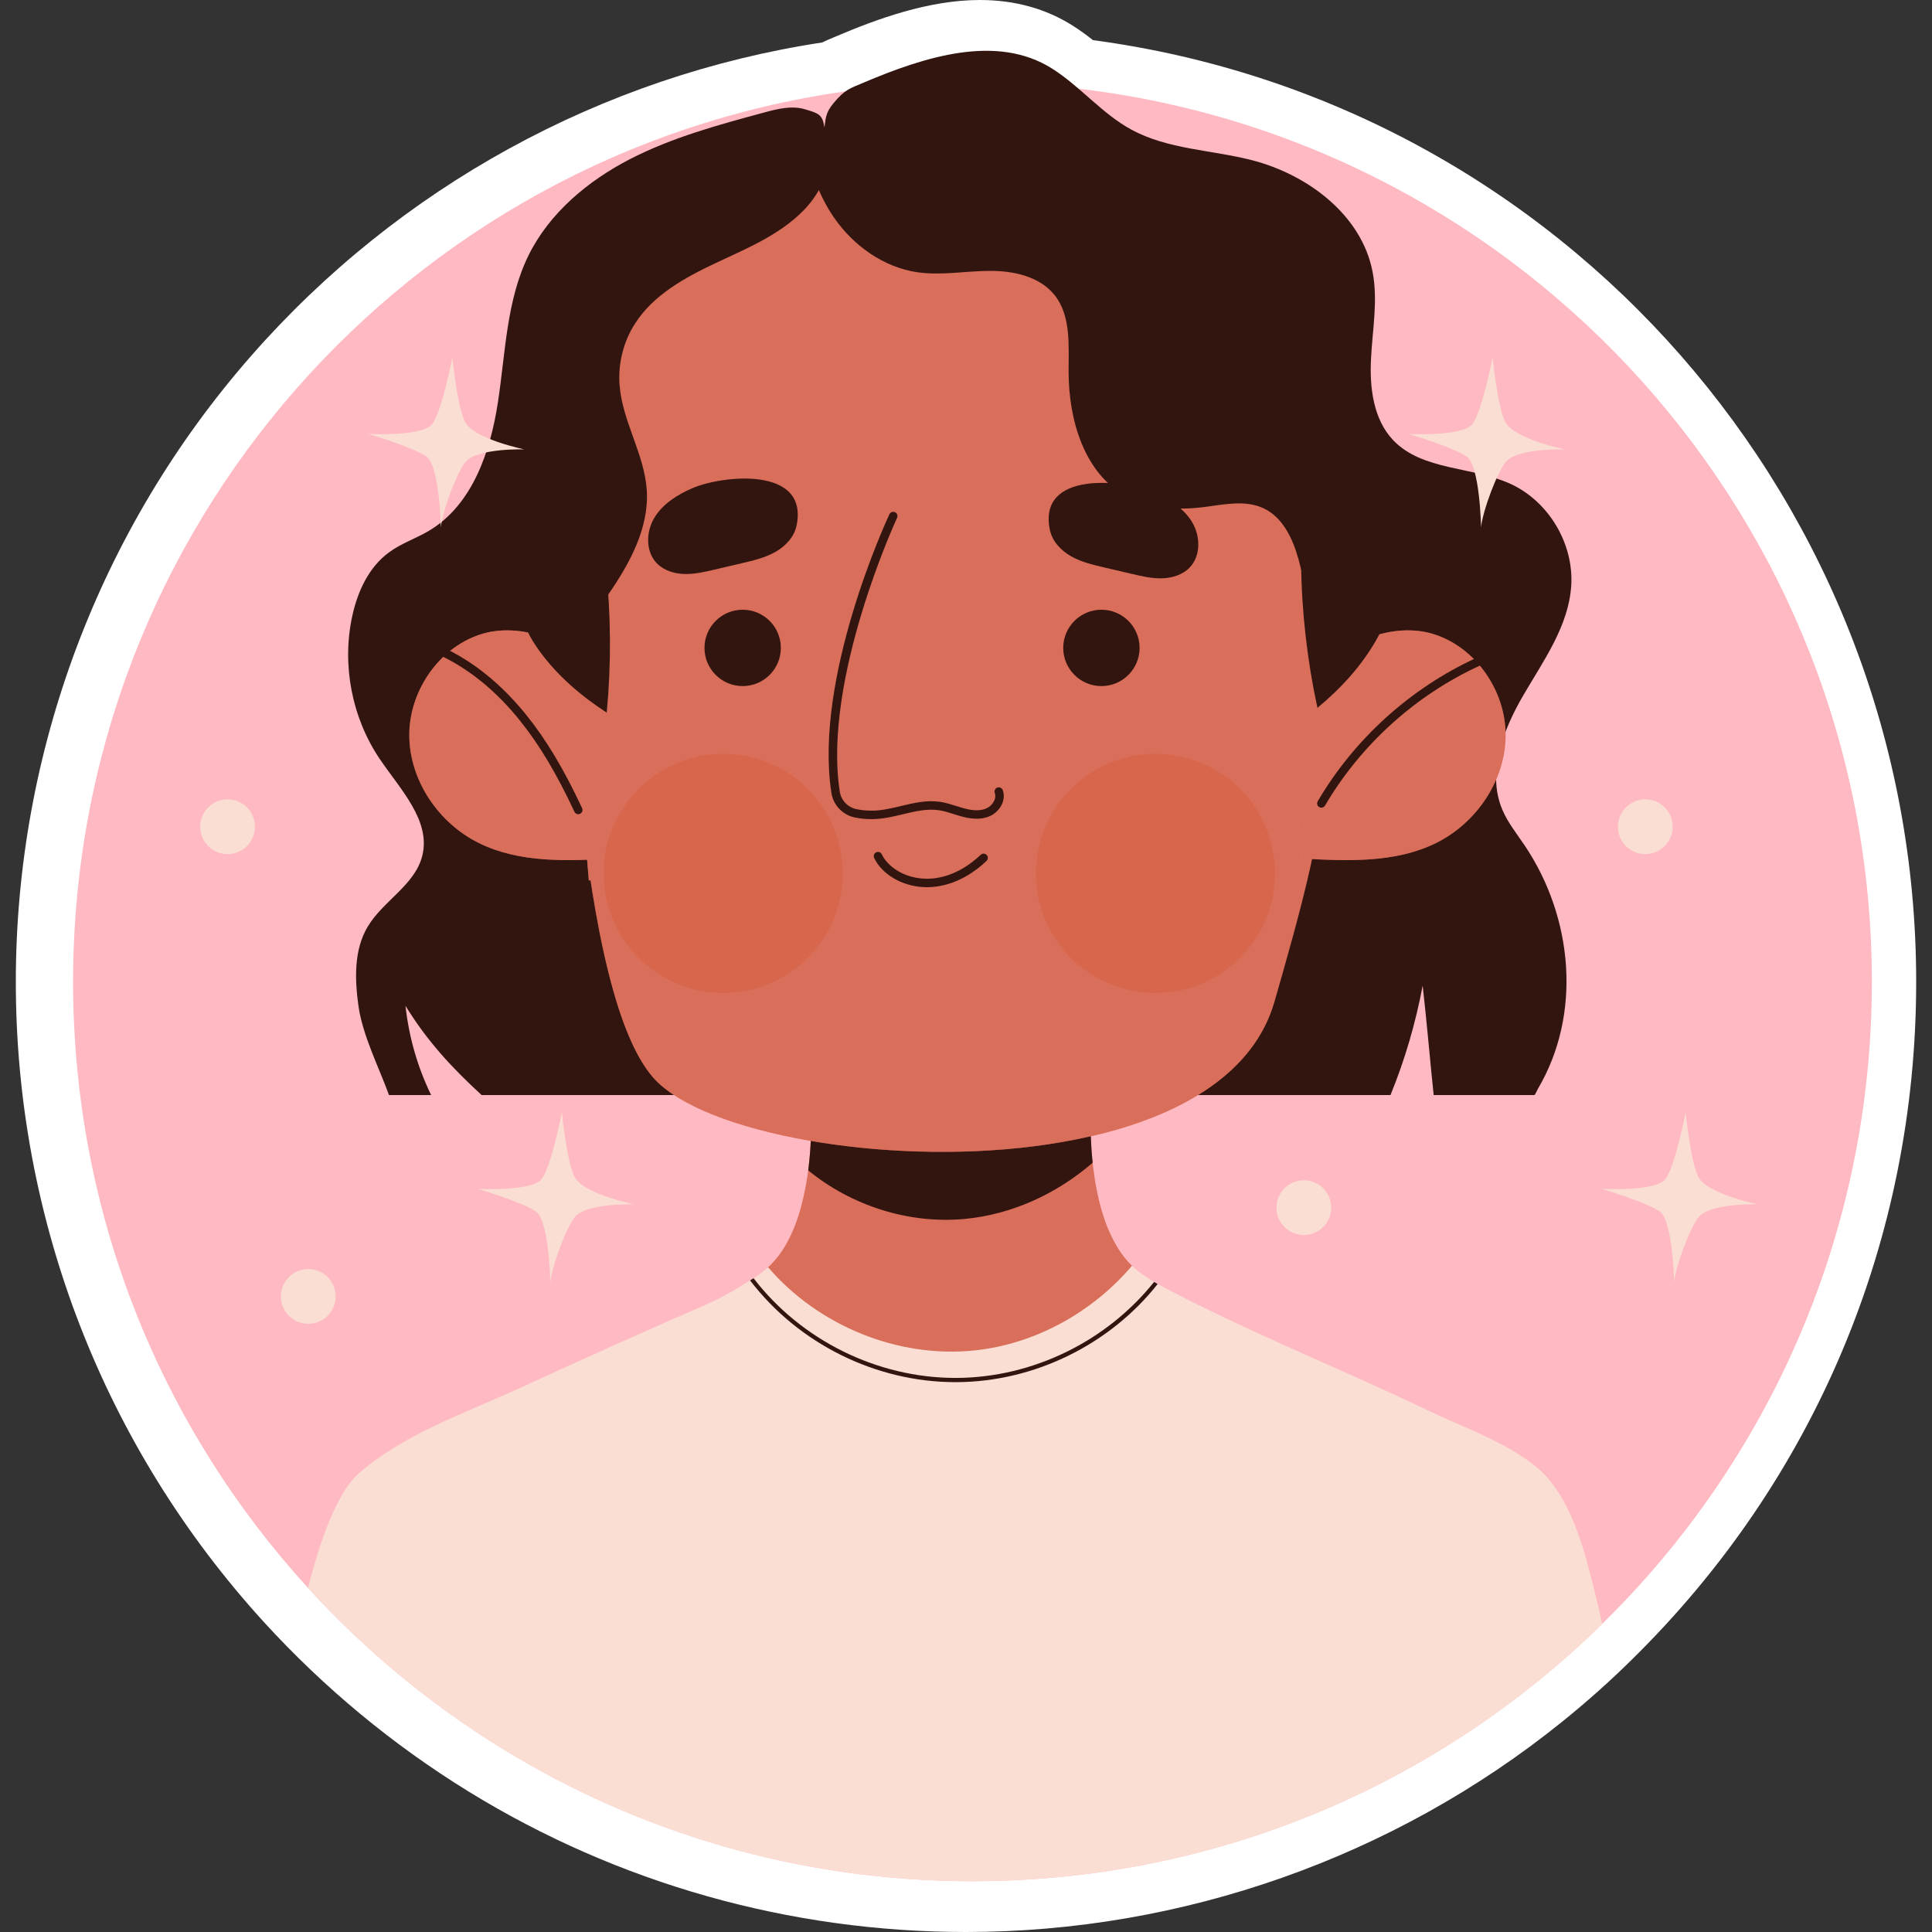 <?xml version="1.0" encoding="UTF-8"?>
<!-- Generator: Adobe Illustrator 25.2.3, SVG Export Plug-In . SVG Version: 6.00 Build 0)  -->
<svg xmlns="http://www.w3.org/2000/svg" xmlns:xlink="http://www.w3.org/1999/xlink" version="1.1" id="Capa_1" x="0px" y="0px" viewBox="0 0 512 512" style="enable-background:new 0 0 512 512;" xml:space="preserve" width="512" height="512">
<rect x="0" y="0" width="512" height="512" fill="#333333" stroke="none"/>
<g>
	<g>
		<path style="fill:#FFFFFF;" d="M255.989,512c-46.651,0-92.21-12.861-131.751-37.192c-20.043-12.331-38.303-27.442-54.272-44.914    C27.55,383.419,4.193,323.158,4.193,260.205c0-61.054,22.126-119.943,62.3-165.823c39.215-44.782,92.895-74.235,151.404-83.129    c1.001-0.495,1.943-0.889,2.827-1.26l0.921-0.388C232.182,5.128,245.996,0,259.668,0c9.222,0,17.518,2.296,24.659,6.824    c1.934,1.227,3.713,2.535,5.327,3.814c124.649,16.624,218.153,123.207,218.153,249.567c0,68.193-26.815,132.031-75.506,179.755    c-5.69,5.621-11.921,11.168-18.481,16.445C369.323,492.254,313.268,512,255.989,512z"/>
	</g>
	<g>
		<g>
			<path style="fill:#FFB9C2;" d="M496.065,260.205c0,66.667-27.367,126.918-71.467,170.144     c-5.563,5.496-11.418,10.677-17.497,15.568c-40.87,32.93-92.822,52.625-149.395,52.625c-45.716,0-88.426-12.876-124.698-35.195     c-19.067-11.732-36.362-26.088-51.391-42.53C42.946,378.442,19.37,322.094,19.37,260.205     c0-120.233,89.009-219.651,204.711-236.003c10.969-1.548,22.207-2.355,33.625-2.355c9.511,0,18.887,0.561,28.107,1.66     C404.208,37.391,496.065,138.064,496.065,260.205z"/>
		</g>
		<g>
			<g>
				<path style="fill:#331510;" d="M403.714,184.229c-5.361,9.197-9.713,20.458-5.608,30.283c1.458,3.477,3.881,6.46,5.989,9.601      c12.808,19.089,15.141,44.639,3.477,64.424c-0.135,0.247-0.695,1.458-0.897,1.66h-26.738      c-1.032-9.803-1.772-18.977-2.916-29.004c-1.862,9.915-4.711,19.673-8.524,29.004H127.626      c-7.851-7.223-14.379-14.221-20.166-23.643c0.897,8.21,3.185,16.24,6.797,23.643h-11.171      c-2.692-7.402-6.954-15.724-8.075-23.508c-1.009-7.178-1.256-14.94,2.445-21.131c4.083-6.819,12.427-10.969,14.424-18.641      c2.445-9.444-5.877-17.788-11.328-25.909c-7.313-10.902-9.982-24.809-7.223-37.64c1.413-6.572,4.397-13.123,9.848-17.048      c3.208-2.355,7.088-3.634,10.498-5.653c11.463-6.819,16.285-20.906,18.282-34.074c2.019-13.167,2.243-27.008,8.12-38.941      c5.563-11.261,15.725-19.718,26.873-25.483c11.149-5.742,23.374-9.062,35.487-12.338c3.567-0.964,7.358-1.929,10.879-0.875      c3.544,1.054,4.688,1.323,5.159,4.823c0.381-3.073,0.583-4.195,2.4-6.415c3.051-3.701,4.374-3.926,7.784-5.384      c16.465-6.999,35.532-13.077,50.18-3.791c7.47,4.733,13.212,11.934,20.974,16.151c9.713,5.294,21.31,5.361,32.01,8.12      c14.805,3.836,29.027,14.536,31.92,29.543c1.48,7.559-0.022,15.321-0.404,23.015c-0.404,7.672,0.583,16.061,5.877,21.647      c7.784,8.143,21.041,6.886,31.247,11.642c10.049,4.688,16.667,15.882,15.926,26.963      C415.693,165.902,409.075,175.032,403.714,184.229z"/>
			</g>
			<g>
				<g>
					<g>
						<path style="fill:#FF8476;" d="M299.99,335.44c-0.202-0.202-0.426-0.404-0.628-0.628c-0.426-0.426-0.83-0.897-1.211-1.368        c-1.57-1.929-2.871-4.15-3.948-6.528c-0.247-0.516-0.471-1.032-0.695-1.57c-0.359-0.92-0.718-1.862-1.009-2.804        c-0.157-0.449-0.291-0.875-0.426-1.323c-0.673-2.243-1.211-4.531-1.615-6.819c-0.09-0.449-0.179-0.92-0.247-1.368        c-0.067-0.449-0.135-0.897-0.202-1.346l-0.067-0.471c-0.112-0.74-0.202-1.481-0.292-2.221        c-0.022-0.292-0.067-0.561-0.09-0.852c-0.269-2.49-0.404-4.868-0.494-7.021c-0.224-6.326,0.157-10.857,0.157-10.857H214.75        c0,0,0,0.09,0.022,0.269c0,0.135,0.023,0.292,0.023,0.493c0.022,0.292,0.045,0.673,0.067,1.122        c0.022,0.291,0.045,0.628,0.045,0.987c0.09,2.176,0.135,5.406-0.045,9.219c-0.023,0-0.023,0-0.023,0v0.292        c0,0.404-0.022,0.807-0.067,1.211c0,0.381-0.045,0.763-0.067,1.144c-0.045,0.718-0.112,1.458-0.202,2.221        c-0.045,0.583-0.112,1.166-0.179,1.772c-0.045,0.381-0.09,0.785-0.135,1.166c-0.022,0.112-0.022,0.247-0.045,0.359        c-0.112,0.83-0.224,1.66-0.382,2.512c-0.067,0.449-0.135,0.92-0.247,1.368c-1.279,7.088-3.679,14.289-7.986,19.403        c-0.337,0.381-0.651,0.74-1.009,1.099c-0.314,0.337-0.628,0.628-0.965,0.942c-0.067,0.067-0.157,0.157-0.247,0.224        l15.998,41.253h68.088L299.99,335.44z"/>
					</g>
					<g>
						<g style="opacity:0.43;">
							<path style="fill:#A65236;" d="M299.99,335.44c0-0.022,0-0.022,0-0.022c-0.224-0.179-0.426-0.382-0.628-0.606         c-0.426-0.426-0.83-0.897-1.211-1.368c-1.57-1.929-2.871-4.15-3.948-6.528c-0.247-0.516-0.471-1.032-0.695-1.57         c-0.359-0.92-0.718-1.862-1.009-2.804c-0.157-0.449-0.291-0.875-0.426-1.323c-0.673-2.243-1.211-4.531-1.615-6.819         c-0.09-0.449-0.179-0.92-0.247-1.368c-0.067-0.449-0.135-0.897-0.202-1.346l-0.067-0.471         c-0.112-0.74-0.202-1.481-0.292-2.221c-0.022-0.292-0.067-0.561-0.09-0.852c-0.269-2.49-0.404-4.868-0.494-7.021         c-0.224-6.326,0.157-10.857,0.157-10.857H214.75c0,0,0,0.09,0.022,0.269c0,0.135,0.023,0.292,0.023,0.493         c0.022,0.292,0.045,0.673,0.067,1.122c0.022,0.291,0.045,0.628,0.045,0.987c0.09,2.176,0.135,5.406-0.045,9.219         c0,0.09,0,0.202-0.023,0.292c0,0.404-0.022,0.807-0.067,1.211c0,0.381-0.045,0.763-0.067,1.144         c-0.045,0.718-0.112,1.458-0.202,2.221c-0.045,0.583-0.112,1.166-0.179,1.772c-0.045,0.381-0.09,0.785-0.135,1.166         c-0.022,0.112-0.022,0.247-0.045,0.359c-0.112,0.83-0.224,1.66-0.382,2.512c-0.067,0.449-0.135,0.92-0.247,1.368         c-1.279,7.088-3.679,14.289-7.986,19.403c-0.337,0.381-0.651,0.74-1.009,1.099c-0.314,0.337-0.628,0.628-0.965,0.942         c-0.067,0.067-0.157,0.157-0.247,0.224l20.033,60.425h66.217L299.99,335.44z"/>
						</g>
						<g>
							<path style="fill:#331510;" d="M289.56,308.141c-9.533,8.255-21.422,13.728-33.962,14.895         c-14.782,1.368-29.991-3.522-41.409-12.876c1.368-10.61,0.561-19.897,0.561-19.897h74.473         C289.223,290.263,288.528,298.406,289.56,308.141z"/>
						</g>
					</g>
				</g>
				<g>
					<g>
						<path style="fill:#FF8476;" d="M365.737,132.883c0.112,1.817,0.157,3.656,0.157,5.473c0,8.883-1.099,17.474-3.118,25.729        l-0.74,3.14l-0.359,1.458l-13.482,56.617l-0.179,0.74c-0.246,1.256-0.516,2.602-0.83,3.97        c-2.512,11.35-6.73,25.953-9.466,35.509c-0.023,0.045-0.023,0.09-0.045,0.135c-5.316,18.259-23.598,29.296-46.209,34.926        c-0.785,0.202-1.593,0.382-2.4,0.538c-19.134,4.419-41.095,5.07-60.902,3.051c-4.576-0.471-9.017-1.077-13.302-1.817        c-0.023,0-0.023,0-0.023,0c-19.493-3.342-35.352-9.399-41.835-16.891c-4.845-5.608-8.658-15.433-11.664-27.389        c-1.705-6.73-3.14-14.132-4.374-21.781v-0.022l-0.471-3.006c-0.157,0.022-0.291,0.067-0.449,0.09l-0.449-5.361l-4.8-57.291        c0-0.112-0.022-0.247-0.022-0.359c-0.068-1.705-0.135-3.342-0.202-4.89c-0.404-9.915-0.471-16.218-0.471-16.218l0.359-0.023        c-0.359-3.567-0.538-7.178-0.538-10.857c0-44.325,26.716-82.414,64.94-99.036c1.368-0.606,2.759-1.166,4.172-1.705v-0.023        c12.068-4.643,25.168-7.2,38.874-7.2c14.379,0,28.084,2.804,40.624,7.896c0.538,0.224,1.077,0.449,1.615,0.695        c36.496,15.523,62.652,50.539,65.456,91.992l0.291-0.045C365.894,130.931,365.85,131.604,365.737,132.883z"/>
					</g>
					<g style="opacity:0.43;">
						<path style="fill:#A65236;" d="M365.737,132.883c0.112,1.817,0.157,3.656,0.157,5.473c0,8.883-1.099,17.474-3.118,25.729        l-0.74,3.14l-0.359,1.458l-13.482,56.617l-0.179,0.74c-0.246,1.256-0.516,2.602-0.83,3.97        c-2.512,11.35-6.73,25.953-9.466,35.509c-0.023,0.045-0.023,0.09-0.045,0.135c-5.316,18.259-23.598,29.296-46.209,34.926        c-0.785,0.202-1.593,0.382-2.4,0.538c-19.134,4.419-41.095,5.07-60.902,3.051c-4.576-0.471-9.017-1.077-13.302-1.817        c-0.023,0-0.023,0-0.023,0c-19.493-3.342-35.352-9.399-41.835-16.891c-4.845-5.608-8.658-15.433-11.664-27.389        c-1.705-6.73-3.14-14.132-4.374-21.781v-0.022l-0.471-3.006c-0.157,0.022-0.291,0.067-0.449,0.09l-0.449-5.361l-4.8-57.291        c0-0.112-0.022-0.247-0.022-0.359c-0.068-1.705-0.135-3.342-0.202-4.89c-0.404-9.915-0.471-16.218-0.471-16.218l0.359-0.023        c-0.359-3.567-0.538-7.178-0.538-10.857c0-44.325,26.716-82.414,64.94-99.036c1.368-0.606,2.759-1.166,4.172-1.705v-0.023        c12.068-4.643,25.168-7.2,38.874-7.2c14.379,0,28.084,2.804,40.624,7.896c0.538,0.224,1.077,0.449,1.615,0.695        c36.496,15.523,62.652,50.539,65.456,91.992l0.291-0.045C365.894,130.931,365.85,131.604,365.737,132.883z"/>
					</g>
				</g>
			</g>
			<g>
				<g>
					<path style="fill:#FADED3;" d="M424.598,430.349c-5.563,5.496-11.418,10.677-17.497,15.568       c-40.87,32.93-92.822,52.625-149.395,52.625c-45.716,0-88.426-12.876-124.698-35.195       c-19.067-11.732-36.362-26.088-51.391-42.53c3.589-14.019,8.053-25.616,13.436-30.327       c12.058-10.551,28.778-16.226,43.168-22.851c16.133-7.428,32.343-14.69,48.625-21.786c4.083-1.779,8.173-4.098,11.932-6.53       c0.314-0.202,0.628-0.381,0.92-0.583c1.256-0.794,2.506-1.675,3.611-2.669c0.09-0.068,0.179-0.157,0.247-0.224       c13.302,15.478,34.365,24.159,54.711,22.028c16.106-1.682,31.247-10.117,41.723-22.432c1.718,1.718,3.797,3.017,5.855,4.284       c0.291,0.179,0.605,0.381,0.942,0.561c23.514,12.554,48.36,22.319,72.37,33.844c9.898,4.751,24.837,9.724,31.773,18.487       c6.551,8.277,9.326,19.757,11.825,29.786C423.413,425.041,424.023,427.691,424.598,430.349z"/>
				</g>
				<g>
					<g>
						<path style="fill:#331510;" d="M306.787,340.286c-12.719,16.083-32.683,25.908-53.275,25.998h-0.337        c-21.131,0-41.611-10.229-54.397-26.963c0.314-0.202,0.628-0.381,0.92-0.583c12.606,16.42,32.75,26.424,53.477,26.424h0.314        c20.211-0.09,39.794-9.713,52.356-25.438C306.136,339.904,306.45,340.106,306.787,340.286z"/>
					</g>
				</g>
			</g>
			<g>
				<g>
					<g>
						<g>
							<path style="fill:#FF8476;" d="M128.113,167.884c-11.484,3.268-19.676,15.026-19.648,26.965         c0.029,11.94,7.738,23.289,18.447,28.568c10.819,5.334,23.485,4.776,35.529,4.101c0.377-0.021-3.104-41.198-4.593-45.747         C154.16,170.5,138.968,164.795,128.113,167.884z"/>
						</g>
						<g>
							<path style="fill:#FF8476;" d="M379.357,167.884c11.484,3.268,19.676,15.026,19.648,26.965         c-0.029,11.94-7.738,23.289-18.447,28.568c-10.82,5.334-23.485,4.776-35.529,4.101c-0.377-0.021,3.104-41.198,4.593-45.747         C353.31,170.5,368.502,164.795,379.357,167.884z"/>
						</g>
					</g>
					<g style="opacity:0.43;">
						<g>
							<path style="fill:#A65236;" d="M128.113,167.884c-11.484,3.268-19.676,15.026-19.648,26.965         c0.029,11.94,7.738,23.289,18.447,28.568c10.819,5.334,23.485,4.776,35.529,4.101c0.377-0.021-3.104-41.198-4.593-45.747         C154.16,170.5,138.968,164.795,128.113,167.884z"/>
						</g>
						<g>
							<path style="fill:#A65236;" d="M379.357,167.884c11.484,3.268,19.676,15.026,19.648,26.965         c-0.029,11.94-7.738,23.289-18.447,28.568c-10.82,5.334-23.485,4.776-35.529,4.101c-0.377-0.021,3.104-41.198,4.593-45.747         C353.31,170.5,368.502,164.795,379.357,167.884z"/>
						</g>
					</g>
				</g>
				<g>
					<g>
						<path style="fill:#331510;" d="M350.174,214.04c-0.193,0-0.388-0.05-0.566-0.154c-0.534-0.313-0.714-1-0.4-1.536        c9.689-16.526,24.617-30.021,42.034-37.997c0.562-0.255,1.229-0.009,1.487,0.554c0.258,0.563,0.01,1.228-0.554,1.487        c-17.002,7.787-31.575,20.96-41.031,37.092C350.934,213.842,350.559,214.04,350.174,214.04z"/>
					</g>
					<g>
						<path style="fill:#331510;" d="M153.251,215.773c-0.422,0-0.826-0.24-1.017-0.648c-4.741-10.137-9.337-17.825-14.466-24.193        c-6.409-7.962-13.669-13.836-21.577-17.457c-0.564-0.259-0.811-0.924-0.554-1.487c0.259-0.563,0.923-0.811,1.487-0.554        c8.229,3.769,15.762,9.855,22.392,18.091c5.244,6.512,9.93,14.345,14.749,24.65c0.262,0.561,0.021,1.228-0.541,1.49        C153.571,215.738,153.41,215.773,153.251,215.773z"/>
					</g>
				</g>
			</g>
			<g>
				<path style="fill:#331510;" d="M367.134,133.496c0.114,1.851,0.16,3.724,0.16,5.575c0,9.048-1.12,17.798-3.176,26.206      l-0.754,3.199l-0.366,1.485c-4.867,1.851-10.693-1.371-13.571-5.849c-3.039-4.752-3.838-10.533-5.323-15.947      c-1.508-5.438-4.181-11.104-9.276-13.48c-4.798-2.239-10.396-1.005-15.651-0.32c-6.969,0.868-14.371,0.571-20.586-2.764      c-11.218-6.032-15.376-20.22-15.399-32.992c-0.023-7.014,0.685-14.805-3.656-20.334c-3.953-5.004-10.898-6.534-17.296-6.489      c-6.374,0.023-12.772,1.28-19.1,0.366c-8.956-1.302-16.953-7.014-22.116-14.485c-3.976-5.78-6.374-12.52-7.562-19.466      c13.434-5.849,28.262-9.093,43.844-9.093c14.645,0,28.605,2.856,41.377,8.042c0.548,0.228,1.097,0.457,1.645,0.708      c37.173,15.81,63.813,51.476,66.669,93.697l0.297-0.046C367.294,131.508,367.249,132.194,367.134,133.496z"/>
			</g>
			<g>
				<path style="fill:#331510;" d="M213.07,55.637c-6.344,6.552-15.042,10.151-23.3,14.026c-8.236,3.876-16.679,8.49-21.547,16.195      c-3.022,4.752-4.452,10.497-4.037,16.103c0.692,9.666,6.644,18.387,7.221,28.053c0.6,9.966-4.545,19.332-10.197,27.522      c-3.53,5.099-7.313,10.012-11.396,14.695c-0.069-1.753-0.138-3.437-0.208-5.029c-0.415-10.197-0.484-16.68-0.484-16.68      l0.369-0.023c-0.369-3.668-0.554-7.382-0.554-11.166c0-45.586,27.476-84.758,66.787-101.853c1.407-0.623,2.837-1.2,4.291-1.753      C221.282,42.649,218.145,50.4,213.07,55.637z"/>
			</g>
			<g>
				<path style="fill:#331510;" d="M344.796,149.364c0.169,12.845,1.625,25.672,4.337,38.229      c6.217-5.148,11.871-11.292,15.787-18.35c2.091-3.769,3.845-7.969,3.434-12.26c-0.503-5.238-4.286-9.783-8.958-12.204      C355.655,142.842,347.663,146.279,344.796,149.364z"/>
			</g>
			<g>
				<path style="fill:#331510;" d="M160.579,150.376c1.349,12.775,1.419,25.684,0.209,38.473      c-6.781-4.378-13.121-9.81-17.844-16.356c-2.522-3.496-4.76-7.459-4.858-11.769c-0.12-5.261,3.101-10.22,7.454-13.176      C149.026,145.182,157.368,147.651,160.579,150.376z"/>
			</g>
			<g>
				<g>
					<g>
						<g>
							<path style="fill:#331510;" d="M206.932,171.701c0,5.588-4.53,10.118-10.118,10.118c-5.588,0-10.118-4.53-10.118-10.118         c0-5.588,4.53-10.118,10.118-10.118C202.402,161.583,206.932,166.113,206.932,171.701z"/>
						</g>
						<g>
							<circle style="fill:#331510;" cx="291.886" cy="171.701" r="10.118"/>
						</g>
					</g>
					<g>
						<path style="fill:#331510;" d="M230.928,217.08c-1.519,0-3.004-0.15-4.423-0.447c-3.195-0.671-5.675-3.278-6.171-6.488        c-4.704-30.435,14.543-72.096,15.363-73.855c0.265-0.561,0.934-0.797,1.491-0.542c0.562,0.262,0.803,0.93,0.542,1.491        c-0.198,0.425-19.779,42.807-15.18,72.562c0.354,2.293,2.129,4.156,4.414,4.635c1.472,0.309,3.021,0.436,4.626,0.389        c2.371-0.074,4.805-0.657,7.159-1.22c3.361-0.803,6.841-1.636,10.392-1.11c1.486,0.221,2.9,0.669,4.268,1.103        c0.759,0.24,1.519,0.482,2.29,0.682c2.42,0.626,4.315,0.599,5.793-0.087c1.458-0.675,2.693-2.502,2.134-4.042        c-0.21-0.581,0.091-1.226,0.673-1.437c0.583-0.208,1.226,0.092,1.437,0.673c1.018,2.808-0.92,5.737-3.3,6.842        c-1.973,0.912-4.358,0.983-7.301,0.222c-0.808-0.209-1.606-0.462-2.404-0.715c-1.343-0.425-2.61-0.828-3.918-1.021        c-3.123-0.457-6.243,0.284-9.541,1.071c-2.463,0.59-5.01,1.199-7.611,1.281C231.415,217.077,231.171,217.08,230.928,217.08z"/>
					</g>
					<g>
						<g>
							<path style="fill:#331510;" d="M183.388,129.413c-3.954,1.733-7.812,4.159-10.019,7.87         c-2.206,3.711-2.298,8.933,0.722,12.018c1.871,1.91,4.627,2.743,7.3,2.814c2.673,0.071,5.311-0.543,7.914-1.152         c2.471-0.579,4.941-1.157,7.412-1.736c3.005-0.704,6.055-1.425,8.743-2.942c2.687-1.517,5.008-3.967,5.635-6.989         C214.398,123.381,191.221,125.979,183.388,129.413z"/>
						</g>
						<g>
							<path style="fill:#331510;" d="M305.935,130.558c3.954,1.733,7.812,4.159,10.019,7.87c2.206,3.711,2.298,8.933-0.722,12.018         c-1.871,1.91-4.627,2.743-7.3,2.814c-2.673,0.071-5.311-0.543-7.914-1.152c-2.471-0.579-4.941-1.157-7.412-1.736         c-3.005-0.704-6.056-1.425-8.742-2.942c-2.687-1.517-5.008-3.967-5.635-6.989         C274.925,124.526,298.102,127.125,305.935,130.558z"/>
						</g>
					</g>
					<g>
						<path style="fill:#331510;" d="M245.696,235.116c-4.56,0-8.961-1.713-11.887-4.719c-0.941-0.967-1.665-1.992-2.152-3.044        c-0.259-0.563-0.013-1.229,0.549-1.489c0.565-0.257,1.229-0.012,1.489,0.549c0.378,0.822,0.958,1.635,1.721,2.42        c2.954,3.034,7.695,4.528,12.387,3.9c5.363-0.721,9.534-3.769,12.088-6.199c0.448-0.427,1.157-0.411,1.585,0.039        c0.427,0.448,0.41,1.158-0.039,1.585c-2.794,2.659-7.376,5.997-13.335,6.798C247.3,235.063,246.495,235.116,245.696,235.116z"/>
					</g>
				</g>
				<g style="opacity:0.28;">
					<circle style="fill:#D3542B;" cx="191.659" cy="231.455" r="31.691"/>
				</g>
				<g style="opacity:0.28;">
					<circle style="fill:#D3542B;" cx="306.204" cy="231.455" r="31.691"/>
				</g>
			</g>
		</g>
		<g>
			<g>
				<path style="fill:#FADED3;" d="M424.495,315.073c0,0,14.272,0.733,16.853-2.585c2.58-3.318,5.371-17.693,5.371-17.693      s1.304,13.425,3.429,17.223c2.485,4.442,15.639,7.141,15.639,7.141s-12.277-0.381-15.519,3.249      c-2.209,2.475-6.205,13.069-6.607,17.422c0,0-0.29-16.348-3.825-18.791C436.303,318.596,424.495,315.073,424.495,315.073z"/>
			</g>
			<g>
				<path style="fill:#FADED3;" d="M126.679,315.073c0,0,14.272,0.733,16.853-2.585c2.58-3.318,5.371-17.693,5.371-17.693      s1.304,13.425,3.429,17.223c2.485,4.442,15.639,7.141,15.639,7.141s-12.277-0.381-15.519,3.249      c-2.21,2.475-6.205,13.069-6.607,17.422c0,0-0.291-16.348-3.825-18.791C138.487,318.596,126.679,315.073,126.679,315.073z"/>
			</g>
			<g>
				<path style="fill:#FADED3;" d="M373.331,115.002c0,0,14.272,0.733,16.853-2.585c2.58-3.318,5.371-17.693,5.371-17.693      s1.304,13.425,3.429,17.223c2.485,4.441,15.639,7.14,15.639,7.14s-12.277-0.381-15.518,3.249      c-2.21,2.475-6.205,13.069-6.607,17.422c0,0-0.291-16.348-3.825-18.791C385.14,118.525,373.331,115.002,373.331,115.002z"/>
			</g>
			<g>
				<path style="fill:#FADED3;" d="M97.661,115.002c0,0,14.272,0.733,16.853-2.585c2.58-3.318,5.371-17.693,5.371-17.693      s1.304,13.425,3.429,17.223c2.485,4.441,15.639,7.14,15.639,7.14s-12.277-0.381-15.519,3.249      c-2.21,2.475-6.205,13.069-6.607,17.422c0,0-0.291-16.348-3.825-18.791C109.469,118.525,97.661,115.002,97.661,115.002z"/>
			</g>
			<g>
				<path style="fill:#FADED3;" d="M443.273,219.094c0,4.007-3.248,7.255-7.255,7.255c-4.006,0-7.254-3.248-7.254-7.255      s3.248-7.254,7.254-7.254C440.025,211.839,443.273,215.087,443.273,219.094z"/>
			</g>
			<g>
				<path style="fill:#FADED3;" d="M88.949,343.565c0,4.007-3.248,7.254-7.255,7.254c-4.006,0-7.254-3.248-7.254-7.254      c0-4.007,3.248-7.254,7.254-7.254C85.701,336.311,88.949,339.559,88.949,343.565z"/>
			</g>
			<g>
				<path style="fill:#FADED3;" d="M67.569,219.094c0,4.007-3.248,7.255-7.255,7.255c-4.006,0-7.254-3.248-7.254-7.255      s3.248-7.254,7.254-7.254C64.321,211.839,67.569,215.087,67.569,219.094z"/>
			</g>
			<g>
				<circle style="fill:#FADED3;" cx="345.531" cy="320.036" r="7.254"/>
			</g>
		</g>
	</g>
</g>















</svg>
